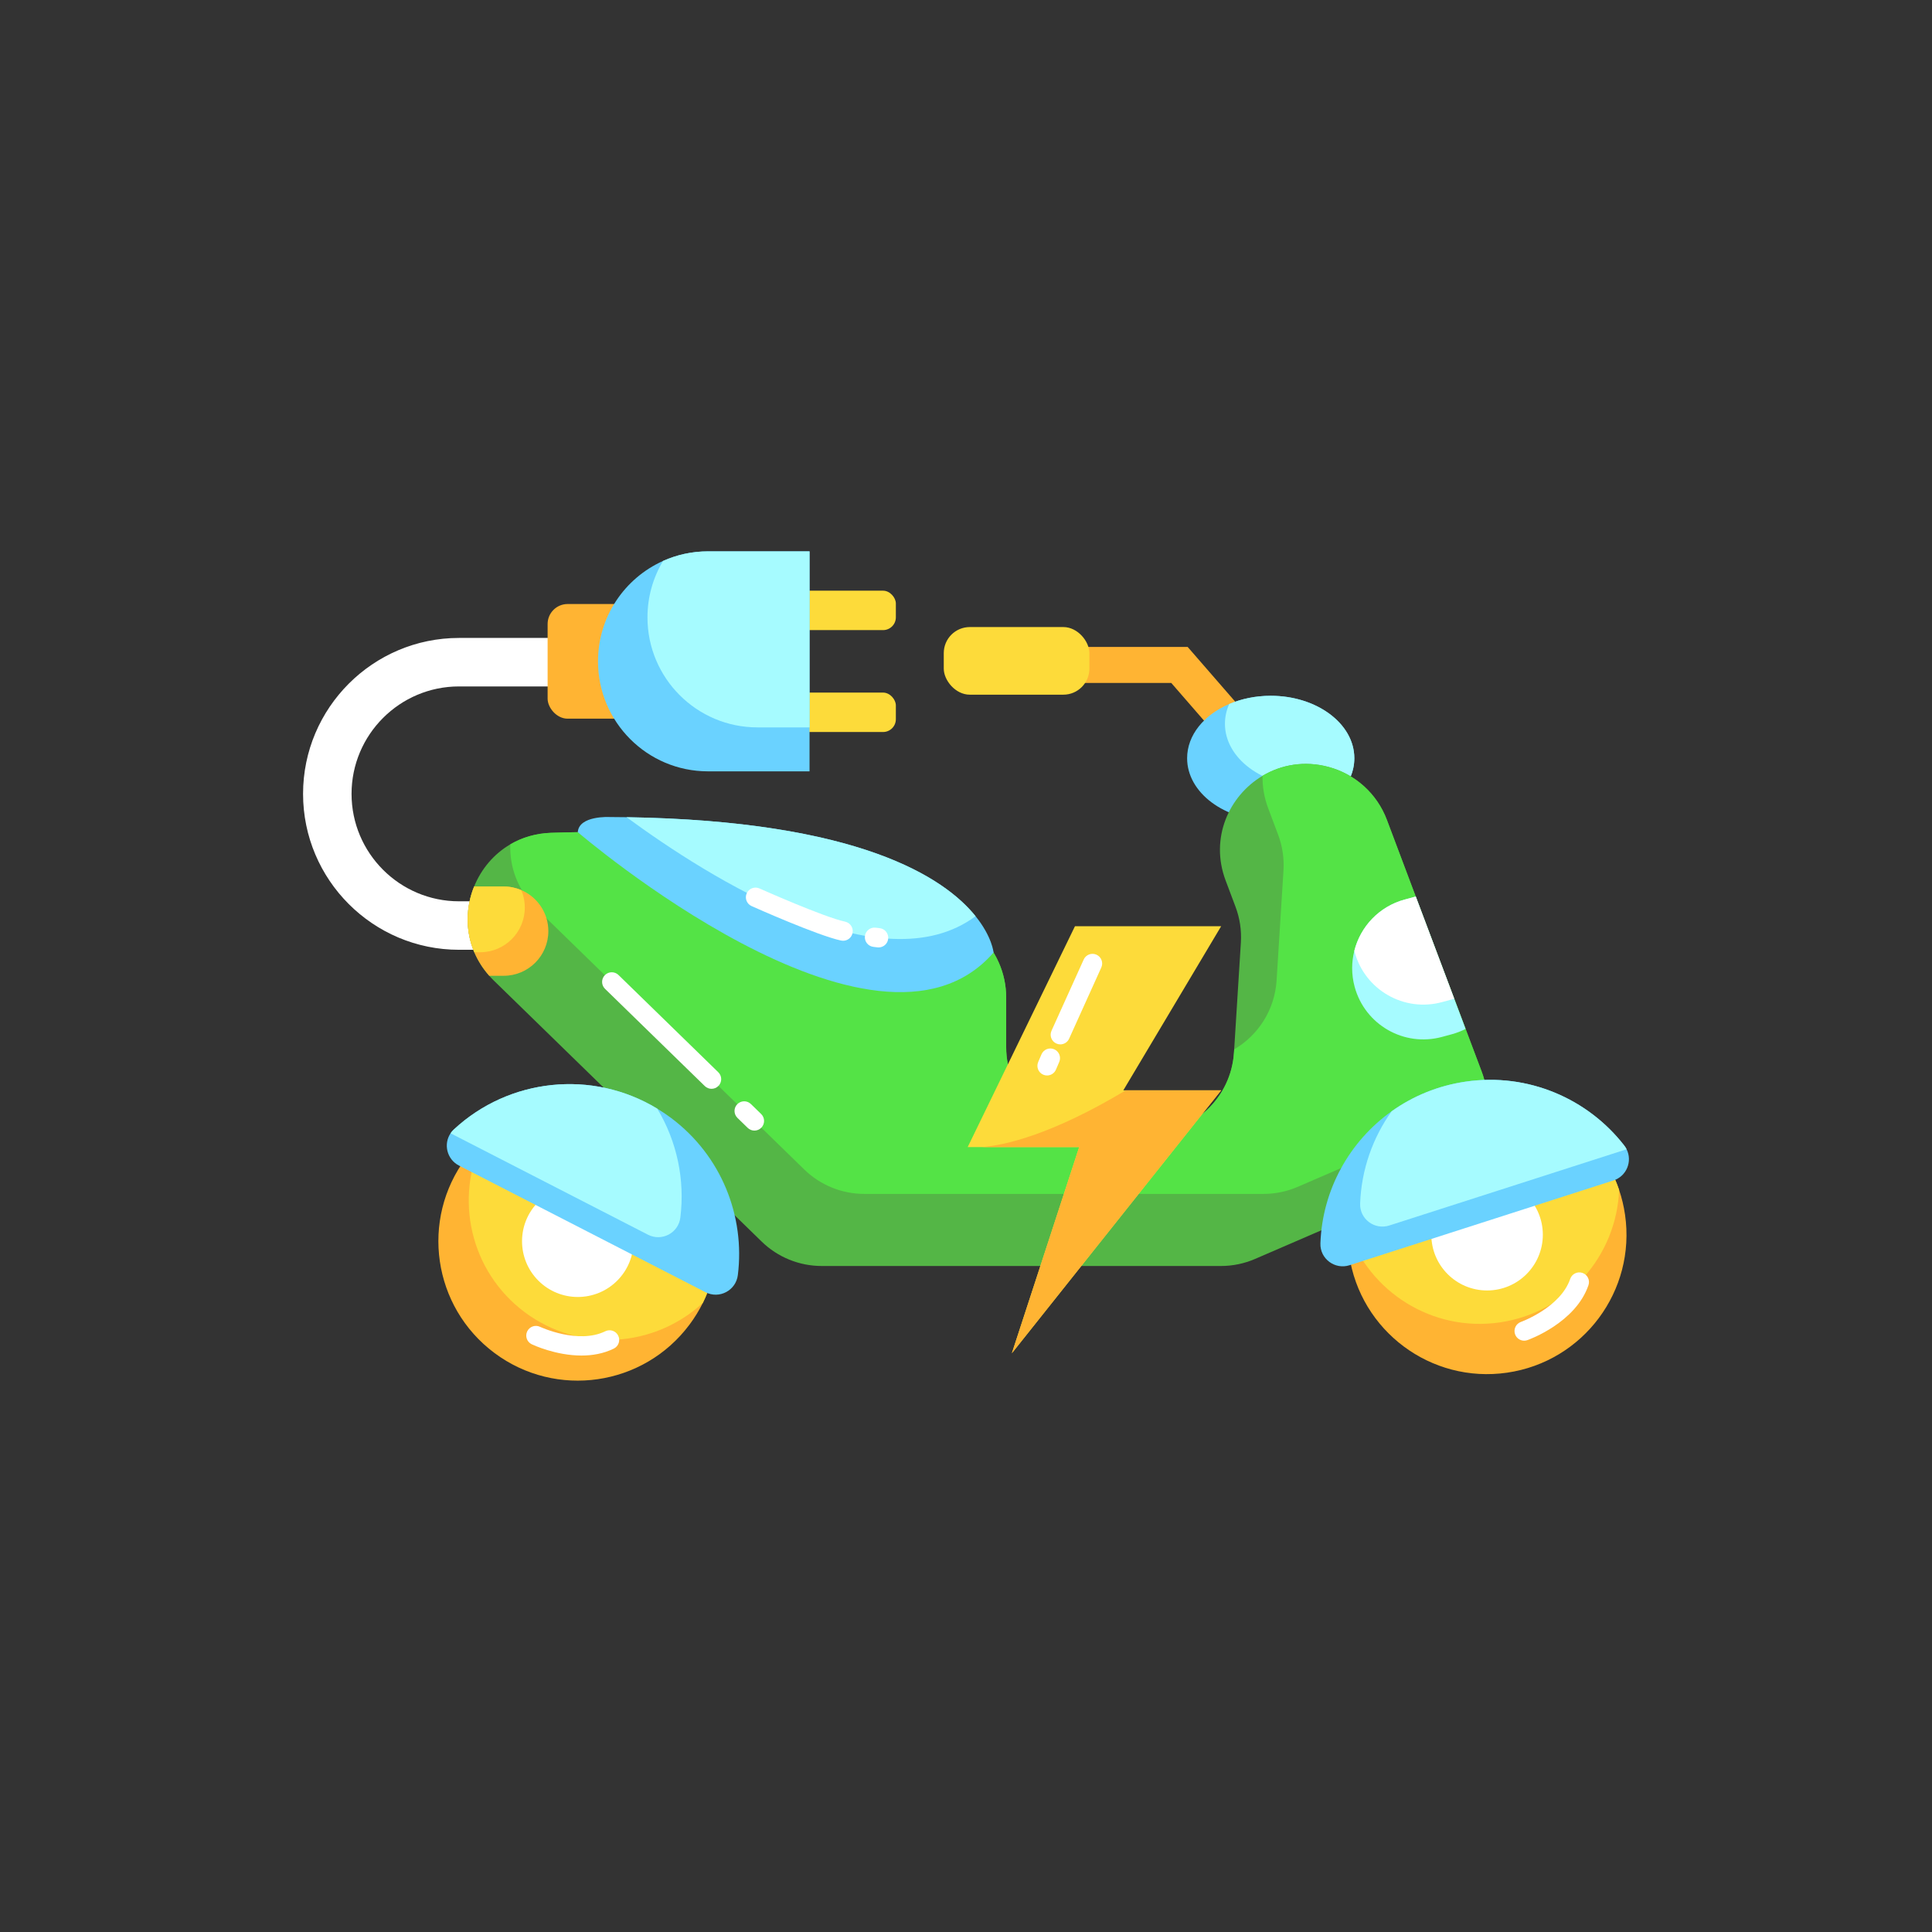 <?xml version="1.0" encoding="UTF-8"?>
<svg id="a" data-name="FLAT COLORED" xmlns="http://www.w3.org/2000/svg" width="2000" height="2000" viewBox="0 0 2000 2000">
  <rect x="0" y="0" width="2000" height="2000" fill="#333333" stroke="none"/>
  <g>
    <path d="m608.407,983.216h-133.267c-89.001,0-161.408-72.408-161.408-161.408s72.408-161.408,161.408-161.408h141.457c13.861,0,25.096,11.236,25.096,25.096s-11.236,25.096-25.096,25.096h-141.457c-61.324,0-111.216,49.891-111.216,111.216s49.891,111.216,111.216,111.216h133.267c13.861,0,25.096,11.236,25.096,25.096s-11.236,25.096-25.096,25.096Z" fill="#fff" stroke-width="0"/>
    <g>
      <rect x="566.89" y="625.283" width="99.415" height="118.687" rx="20.69" ry="20.69" fill="#ffb433" stroke-width="0"/>
      <rect x="818.127" y="611.481" width="109.257" height="40.809" rx="13.241" ry="13.241" fill="#fddb3a" stroke-width="0"/>
      <rect x="818.127" y="716.963" width="109.257" height="40.809" rx="13.241" ry="13.241" fill="#fddb3a" stroke-width="0"/>
      <path d="m838.033,798.495h-105.1c-62.881,0-113.862-50.981-113.862-113.862,0-46.308,27.638-86.167,67.326-103.955,14.203-6.38,29.963-9.919,46.537-9.919h105.1v227.736Z" fill="#6ad2ff" stroke-width="0"/>
      <path d="m838.033,752.989h-53.913c-62.882,0-113.863-50.981-113.863-113.862,0-21.373,5.887-41.36,16.139-58.449,14.203-6.38,29.963-9.919,46.537-9.919h105.1v182.23Z" fill="#a6fbff" stroke-width="0"/>
    </g>
  </g>
  <g>
    <polygon points="1287.318 793.102 1212.5 706.995 1066.438 706.995 1066.438 669.73 1229.488 669.73 1315.447 768.661 1287.318 793.102" fill="#ffb433" stroke-width="0"/>
    <rect x="976.98" y="649.129" width="150.752" height="70.005" rx="26.966" ry="26.966" fill="#fddb3a" stroke-width="0"/>
    <g>
      <path d="m1401.994,784.922c0,7.144-1.557,14.019-4.425,20.448-11.452,25.68-43.893,44.188-82.121,44.188-47.796,0-86.547-28.939-86.547-64.636,0-24.023,17.537-44.979,43.576-56.117,12.661-5.425,27.329-8.526,42.971-8.526,47.796,0,86.546,28.939,86.546,64.643Z" fill="#6ad2ff" stroke-width="0"/>
      <path d="m1401.999,784.922c0,6.614-1.332,13.001-3.81,19.017-.195.481-.399.956-.615,1.43-12.661,5.425-27.329,8.525-42.971,8.525-47.796,0-86.546-28.945-86.546-64.643,0-7.144,1.557-14.019,4.425-20.448,12.661-5.425,27.329-8.525,42.971-8.525,23.406,0,44.651,6.944,60.221,18.227,16.236,11.743,26.325,28.203,26.325,46.416Z" fill="#a6fbff" stroke-width="0"/>
    </g>
    <g>
      <path d="m1539.557,1143.087c-.891,33.732-20.989,65.343-53.768,79.52l-186.502,80.626c-11.176,4.835-23.212,7.324-35.391,7.324h-413.229c-23.253,0-45.583-9.076-62.229-25.312l-277.228-270.149c-1.67-1.629-3.257-3.288-4.753-4.978-24.256-27.278-27.586-62.925-15.642-92.406,7.263-17.915,20.169-33.557,37.46-43.657,12.087-7.068,26.315-11.422,42.254-11.944,146.02-4.815,337.152,10.049,441.696,104.308,18.725,16.891,29.368,40.953,29.368,66.162v51.412c0,49.25,39.929,89.169,89.169,89.169h57.66c47.079,0,86.045-36.6,88.995-83.597l.205-3.268,6.924-110.598c.789-12.579-1.096-25.178-5.531-36.969l-10.264-27.288c-16.441-43.709,3.36-87.612,38.259-108.345,19.288-11.473,43.207-15.857,68.16-9.209,13.91,3.708,26.5,10.653,36.876,20.036,10.377,9.393,18.541,21.224,23.611,34.694l29.931,79.489,51.606,137.026,16.646,44.19c4.189,11.114,6.013,22.556,5.716,33.762Z" fill="#54b646" stroke-width="0"/>
      <path d="m1539.557,1143.087c-3.083,1.803-6.31,3.442-9.67,4.896l-186.491,80.626c-11.176,4.835-23.222,7.324-35.391,7.324h-413.24c-23.242,0-45.573-9.076-62.229-25.301l-277.228-270.15c-19.585-19.094-27.872-43.114-27.032-66.428,12.087-7.068,26.315-11.422,42.254-11.944,146.02-4.815,337.152,10.049,441.696,104.308,18.725,16.891,29.368,40.953,29.368,66.162v51.412c0,49.25,39.929,89.169,89.169,89.169h57.66c47.079,0,86.045-36.6,88.995-83.597l.205-3.268c24.779-14.535,41.977-40.738,43.893-71.355l7.14-113.866c.779-12.569-1.106-25.168-5.542-36.969l-10.264-27.289c-4.272-11.37-6.095-22.74-5.839-33.721,19.288-11.473,43.207-15.857,68.16-9.209,13.91,3.708,26.5,10.653,36.876,20.036,10.377,9.393,18.541,21.224,23.611,34.694l29.931,79.489,51.606,137.026,16.646,44.19c4.189,11.114,6.013,22.556,5.716,33.762Z" fill="#54e346" stroke-width="0"/>
    </g>
    <g>
      <path d="m713.778,1371.225c-47.661,63.871-138.083,77.02-201.954,29.359-63.879-47.667-77.022-138.097-29.361-201.968,5.373-7.2,11.279-13.746,17.641-19.632,50.064-46.434,127.642-52.015,184.33-9.714,50.629,37.78,69.394,102.434,51.234,159.433l-.006.008c-2.165,6.807-4.853,13.492-8.076,20.021-3.833,7.774-8.434,15.293-13.807,22.493Z" fill="#ffb433" stroke-width="0"/>
      <path d="m727.585,1348.729c-50.07,46.422-127.643,52.005-184.318,9.713-56.683-42.297-73.414-118.25-43.165-179.463,50.062-46.428,127.649-52.012,184.332-9.715,56.675,42.292,73.408,118.258,43.152,179.465Z" fill="#fddb3a" stroke-width="0"/>
      <circle cx="598.123" cy="1284.922" r="57.71" transform="translate(-733.391 799.282) rotate(-45)" fill="#fff" stroke-width="0"/>
      <path d="m601.984,1403.253c-26.666,0-50.145-11.008-51.521-11.666-4.984-2.38-7.094-8.349-4.715-13.333,2.378-4.978,8.337-7.093,13.319-4.721h0c.391.185,39.439,18.363,67.534,4.581,4.958-2.435,10.95-.387,13.382,4.573,2.433,4.958.385,10.949-4.573,13.382-10.791,5.294-22.384,7.184-33.427,7.184Z" fill="#fff" stroke-width="0"/>
      <path d="m763.804,1320.011c-1.987,15.918-19.206,25.014-33.475,17.68-58.326-29.962-196.919-101.174-255.215-131.116-12.579-6.463-16.205-22.33-8.686-33.404.942-1.403,2.069-2.725,3.38-3.944.082-.071.154-.143.236-.215,56.902-52.774,142.998-62.218,210.348-21.347,4.814,2.909,9.537,6.085,14.136,9.516,52.518,39.191,76.877,102.137,69.276,162.829Z" fill="#6ad2ff" stroke-width="0"/>
      <path d="m704.289,1260.487c-1.997,15.918-19.217,25.014-33.486,17.68-44.948-23.089-137.579-70.68-204.376-104.995.942-1.403,2.069-2.725,3.38-3.944.082-.071.154-.143.236-.215,56.902-52.774,142.998-62.218,210.348-21.347,20.477,33.947,28.784,73.845,23.898,112.821Z" fill="#a6fbff" stroke-width="0"/>
    </g>
    <g>
      <path d="m1682.229,1257.422c11.462,78.865-43.178,152.101-122.043,163.563-78.875,11.464-152.112-43.186-163.575-122.052-1.292-8.89-1.744-17.695-1.408-26.356,2.566-68.234,53.476-127.037,123.472-137.21,62.514-9.086,121.501,23.362,148.964,76.508v.01c3.284,6.344,6.11,12.972,8.448,19.868,2.787,8.207,4.85,16.778,6.142,25.668Z" fill="#ffb433" stroke-width="0"/>
      <path d="m1676.086,1231.752c-2.579,68.23-53.484,127.03-123.465,137.201-69.989,10.172-135.527-31.704-157.422-96.377,2.57-68.229,53.483-127.039,123.472-137.212,69.98-10.171,135.528,31.714,157.414,96.388Z" fill="#fddb3a" stroke-width="0"/>
      <circle cx="1539.424" cy="1278.177" r="57.71" fill="#fff" stroke-width="0"/>
      <path d="m1577.814,1387.877c-4.119,0-7.977-2.565-9.428-6.669-1.84-5.204.884-10.914,6.084-12.759.673-.243,40.902-14.999,50.988-44.512,1.786-5.227,7.471-8.016,12.697-6.229s8.015,7.471,6.229,12.696c-13.273,38.839-61.203,56.179-63.237,56.898-1.102.39-2.228.575-3.333.575Z" fill="#fff" stroke-width="0"/>
      <path d="m1670.222,1222.012c-62.423,20.057-210.789,67.699-273.181,87.745-15.171,4.876-30.74-6.73-30.157-22.648.01-.112.01-.215.01-.318,2.079-55.202,30.126-105.333,73.712-136.401,22.033-15.713,48.041-26.541,76.662-30.699,64.851-9.424,126.578,17.844,164.13,66.141.973,1.25,1.782,2.551,2.448,3.893,6.177,12.302.143,27.862-13.624,32.287Z" fill="#6ad2ff" stroke-width="0"/>
      <path d="m1683.846,1189.725c-71.12,22.853-191.193,61.42-245.688,78.915-15.181,4.876-30.74-6.73-30.157-22.648,0-.113.01-.215.01-.317,1.321-34.991,13.071-67.945,32.595-95.284,22.033-15.713,48.041-26.541,76.662-30.699,64.851-9.424,126.578,17.844,164.13,66.141.973,1.25,1.782,2.551,2.448,3.893Z" fill="#a6fbff" stroke-width="0"/>
    </g>
    <path d="m1028.534,986.076c-121.999,140.294-430.408-124.621-430.408-124.621,1.158-17.393,32.881-15.662,32.881-15.662,5.962.031,11.831.082,17.608.174,240.505,3.769,328.905,62.269,361.285,102.475,17.27,21.409,18.633,37.635,18.633,37.635Z" fill="#6ad2ff" stroke-width="0"/>
    <path d="m1009.902,948.442c-97.22,72.411-274.544-38.812-361.285-102.475,240.505,3.769,328.905,62.269,361.285,102.475Z" fill="#a6fbff" stroke-width="0"/>
    <path d="m567.642,963.909c0,12.763-5.173,24.308-13.532,32.676-8.359,8.359-19.913,13.532-32.666,13.532h-14.986c-6.74-7.58-11.862-15.806-15.488-24.369-9.434-22.238-8.779-46.751-.154-68.037h30.628c6.443,0,12.569,1.321,18.131,3.688.307.133.604.266.912.4,12.057,5.47,21.358,15.959,25.209,28.804,1.27,4.21,1.946,8.676,1.946,13.306Z" fill="#ffb433" stroke-width="0"/>
    <path d="m543.273,939.54c0,12.763-5.173,24.308-13.532,32.677-8.359,8.358-19.913,13.531-32.666,13.531h-6.105c-9.434-22.238-8.779-46.751-.154-68.037h30.628c6.443,0,12.569,1.321,18.131,3.688.666,1.567,1.26,3.186,1.752,4.835,1.27,4.21,1.946,8.676,1.946,13.306Z" fill="#fddb3a" stroke-width="0"/>
    <path d="m1517.196,1065.135c-4.487,2.294-9.28,4.159-14.341,5.531l-10.151,2.756c-39.273,10.633-79.735-12.579-90.378-51.862-1.752-6.453-2.581-12.927-2.581-19.309,0-6.136.768-12.169,2.254-17.987,6.32-24.963,25.568-45.87,52.18-53.082l10.151-2.745c.42-.113.84-.226,1.26-.328l39.837,105.784,11.77,31.242Z" fill="#a6fbff" stroke-width="0"/>
    <path d="m1505.426,1033.892c-.85.266-1.711.512-2.571.748l-10.151,2.755c-39.273,10.633-79.735-12.579-90.378-51.862-.113-.42-.225-.85-.328-1.27,6.32-24.963,25.568-45.87,52.18-53.082l10.151-2.745c.42-.113.84-.226,1.26-.328l39.837,105.784Z" fill="#fff" stroke-width="0"/>
  </g>
  <g>
    <g>
      <polygon points="1264.134 1128.67 1047.485 1400.848 1117.162 1187.455 1001.744 1187.455 1112.801 958.828 1264.134 958.828 1162.883 1128.67 1264.134 1128.67" fill="#fddb3a" stroke-width="0"/>
      <path d="m1047.485,1400.848l69.677-213.393h-100.401c22.535-1.855,70.96-12.116,148.649-58.785h98.725l-216.649,272.178Z" fill="#ffb433" stroke-width="0"/>
    </g>
    <path d="m1097.626,1081.143c-1.378,0-2.777-.286-4.113-.891-5.033-2.275-7.268-8.199-4.993-13.231l33.331-73.73c2.275-5.032,8.201-7.267,13.231-4.993,5.033,2.275,7.268,8.199,4.993,13.231l-33.331,73.73c-1.671,3.696-5.31,5.884-9.118,5.884Z" fill="#fff" stroke-width="0"/>
    <path d="m1083.917,1113.337c-1.314,0-2.649-.261-3.934-.811-5.076-2.176-7.428-8.054-5.252-13.131l3.409-7.954c2.175-5.074,8.053-7.429,13.13-5.252,5.076,2.176,7.428,8.054,5.252,13.131l-3.409,7.954c-1.625,3.791-5.316,6.064-9.196,6.064Z" fill="#fff" stroke-width="0"/>
  </g>
  <path d="m736.587,1127.133c-2.516,0-5.034-.943-6.978-2.838l-103.294-100.656c-3.956-3.854-4.037-10.186-.183-14.142,3.855-3.955,10.186-4.036,14.141-.183l103.293,100.656c3.956,3.854,4.037,10.186.183,14.142-1.96,2.011-4.56,3.02-7.163,3.02Z" fill="#fff" stroke-width="0"/>
  <path d="m780.979,1170.391c-2.516,0-5.034-.943-6.978-2.838l-10.6-10.329c-3.956-3.854-4.037-10.185-.183-14.142,3.854-3.955,10.186-4.037,14.141-.183l10.6,10.329c3.955,3.854,4.037,10.186.183,14.142-1.96,2.011-4.56,3.021-7.163,3.021Z" fill="#fff" stroke-width="0"/>
  <path d="m872.766,973.878c-.693,0-1.396-.072-2.1-.223-24.242-5.183-89.837-34.438-92.618-35.68-5.042-2.254-7.302-8.168-5.049-13.21,2.253-5.043,8.167-7.303,13.21-5.05.662.296,66.442,29.637,88.637,34.381,5.401,1.154,8.843,6.469,7.689,11.87-1.004,4.695-5.153,7.911-9.769,7.911Z" fill="#fff" stroke-width="0"/>
  <path d="m909.512,980.773c-.405,0-.814-.024-1.227-.075l-4.207-.515c-5.482-.67-9.383-5.658-8.712-11.14.67-5.481,5.657-9.39,11.14-8.712l4.207.515c5.482.67,9.383,5.658,8.712,11.14-.62,5.069-4.933,8.787-9.914,8.787Z" fill="#fff" stroke-width="0"/>
</svg>